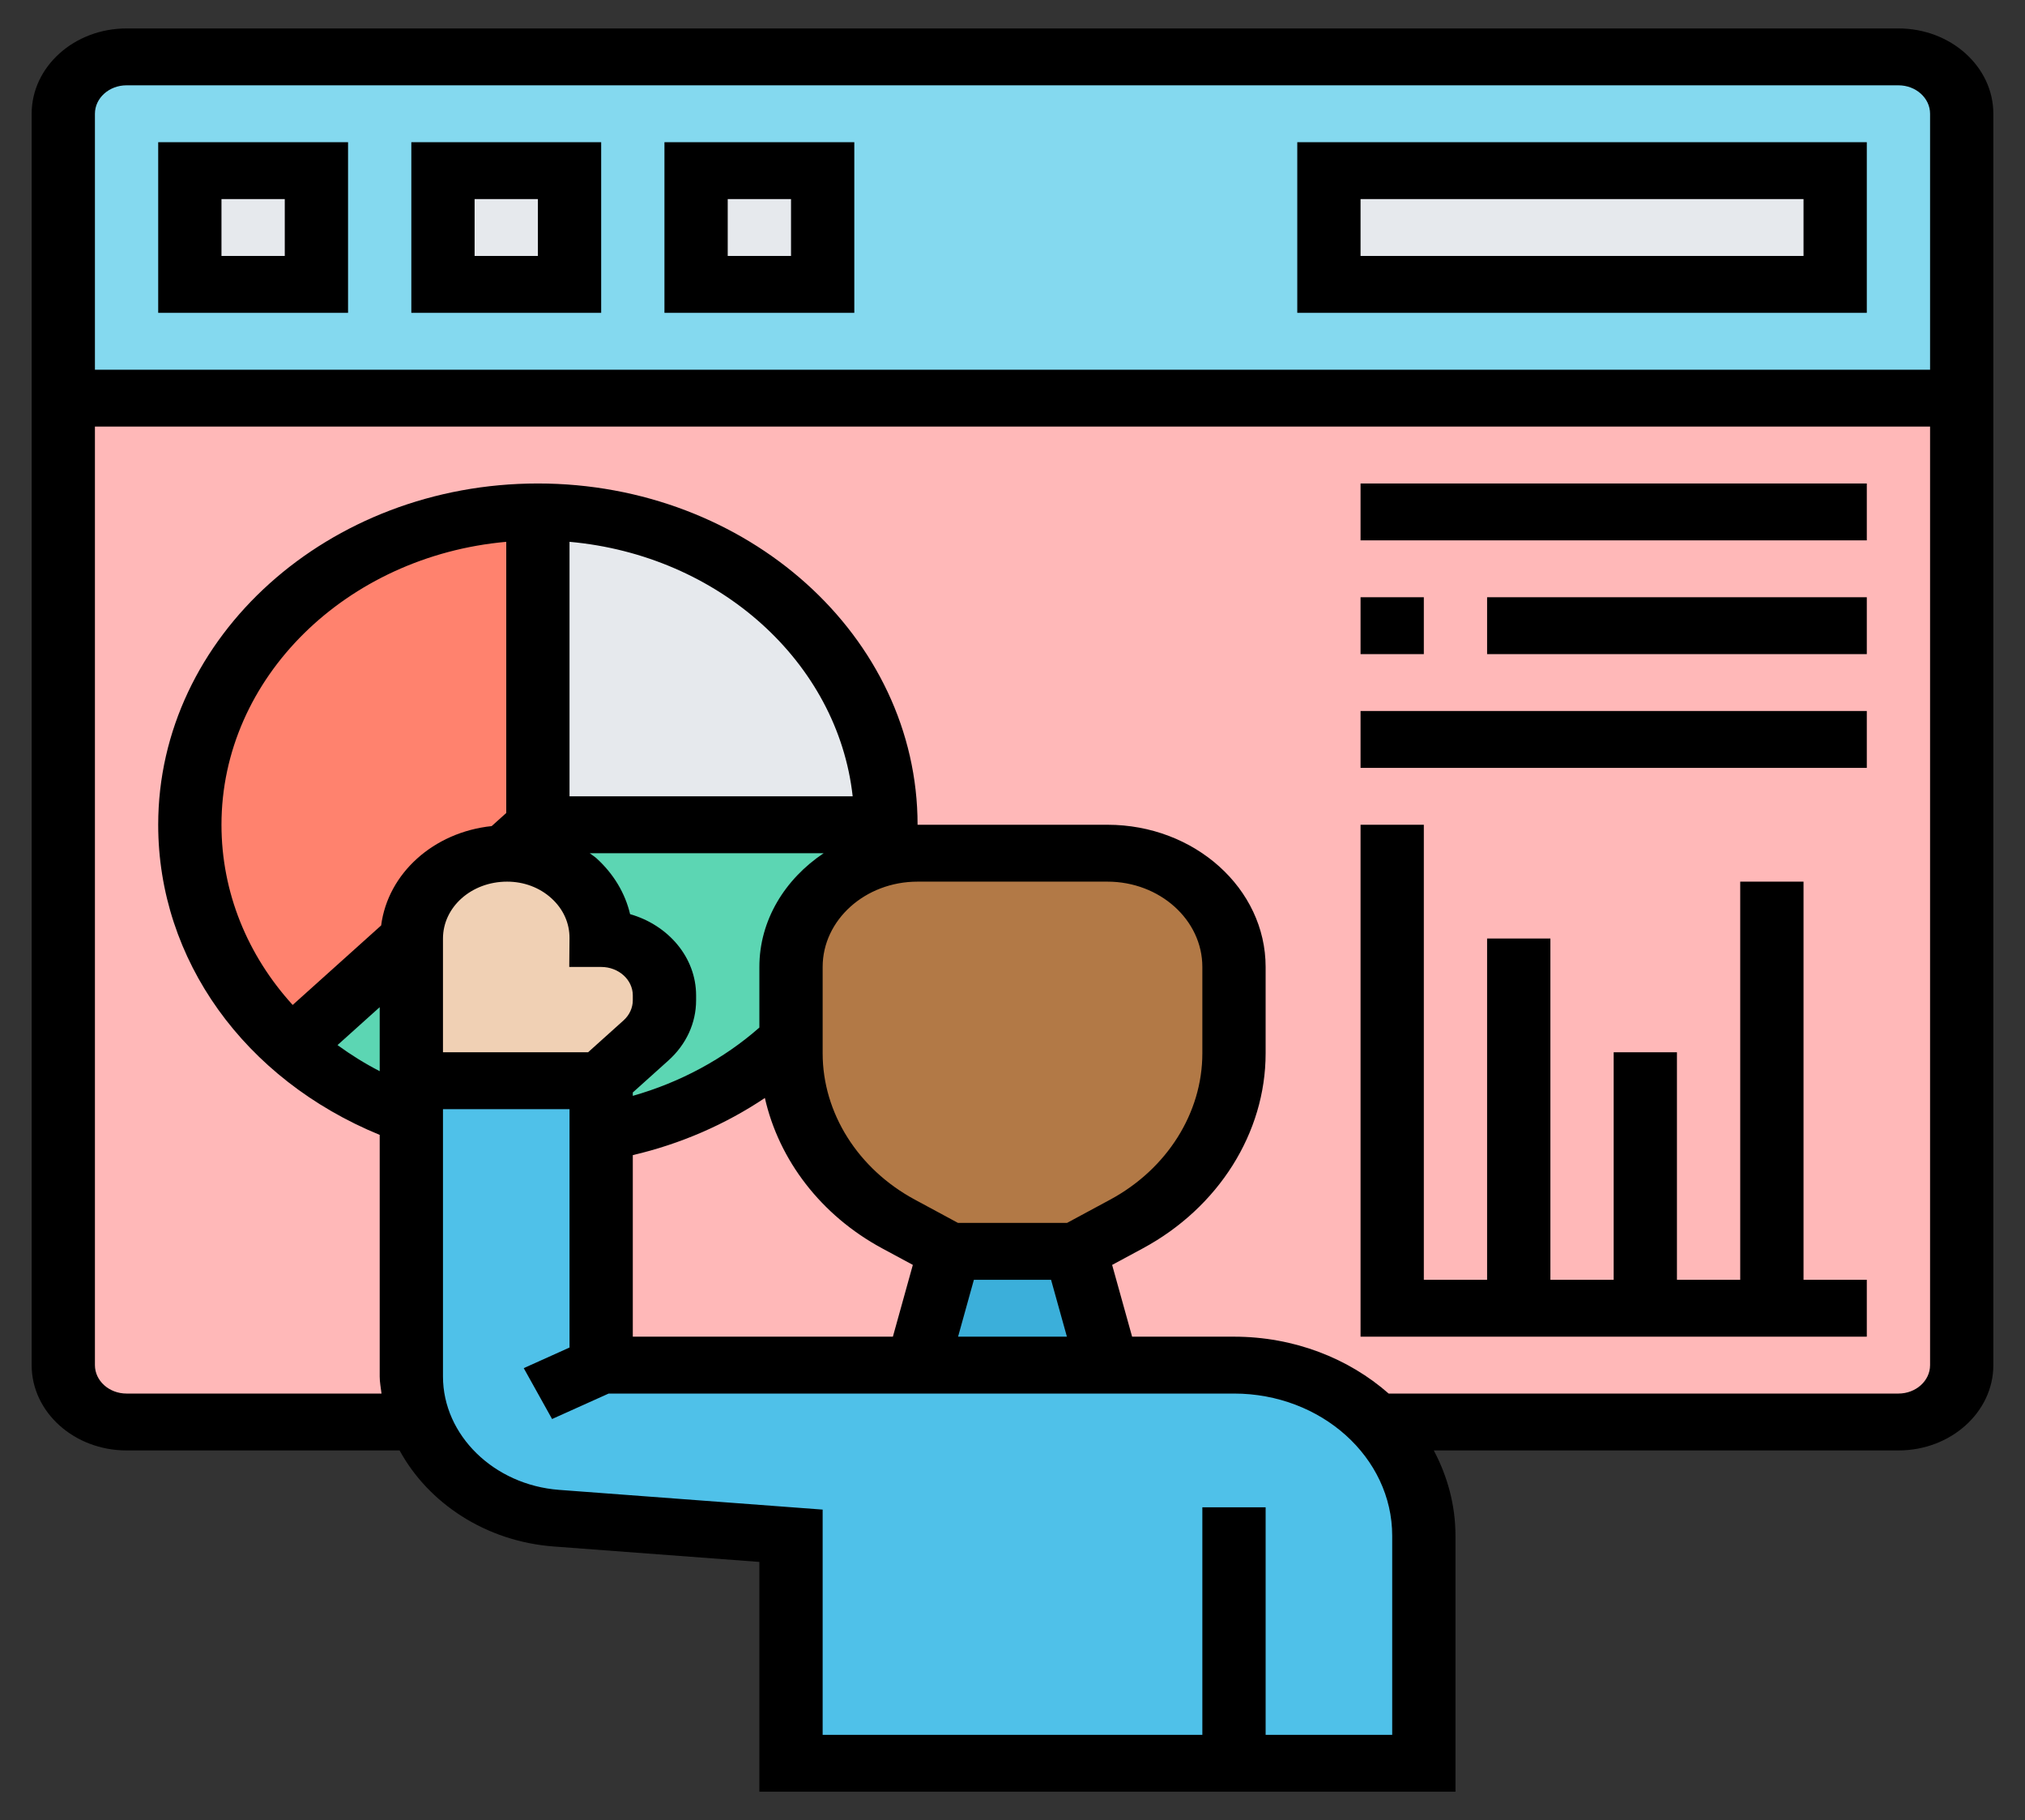 <svg width="89" height="80" viewBox="0 0 89 80" fill="none" xmlns="http://www.w3.org/2000/svg">
<rect x="0" y="0" width="89" height="80" fill="#333333" stroke="none"/>
<path d="M86.219 5V17.5H2.781V5C2.781 3.625 4.033 2.5 5.562 2.5H83.438C84.967 2.5 86.219 3.625 86.219 5Z" fill="#84D9EF"/>
<path d="M41.719 55L40.328 60H26.422V49.775C29.676 49.237 32.582 47.763 34.766 45.675V46.3C34.766 49.375 36.559 52.212 39.494 53.8L41.719 55Z" fill="#FFEAA7"/>
<path d="M2.781 17.5V60C2.781 61.375 4.033 62.5 5.562 62.5H83.438C84.967 62.5 86.219 61.375 86.219 60V57.5V17.5H2.781Z" fill="#FFB8B8"/>
<path d="M58.406 7.5H80.656V12.5H58.406V7.5Z" fill="#E6E9ED"/>
<path d="M30.594 7.5H36.156V12.5H30.594V7.5Z" fill="#E6E9ED"/>
<path d="M19.469 7.5H25.031V12.5H19.469V7.5Z" fill="#E6E9ED"/>
<path d="M8.344 7.5H13.906V12.5H8.344V7.5Z" fill="#E6E9ED"/>
<path d="M23.641 22.5C32.096 22.5 38.938 28.65 38.938 36.25H23.641V22.5Z" fill="#E6E9ED"/>
<path d="M23.641 22.5V36.25L22.25 37.5C19.942 37.5 18.078 39.175 18.078 41.25L12.835 45.962C10.054 43.487 8.344 40.05 8.344 36.25C8.344 28.65 15.186 22.5 23.641 22.5Z" fill="#FF826E"/>
<path d="M18.078 47.5V49.062C16.09 48.362 14.309 47.312 12.835 45.962L18.078 41.25V47.5Z" fill="#5CD6B3"/>
<path d="M23.641 36.25H38.938C38.938 36.725 38.91 37.188 38.854 37.65L38.868 37.675V37.688C36.504 38.25 34.766 40.188 34.766 42.5V45.675C32.582 47.763 29.676 49.237 26.422 49.775V47.5L28.383 45.737C28.911 45.263 29.203 44.625 29.203 43.962V43.75C29.203 43.062 28.897 42.438 28.383 41.987C27.882 41.525 27.187 41.25 26.422 41.25C26.436 39.188 24.586 37.5 22.292 37.5H22.25L23.641 36.25Z" fill="#5CD6B3"/>
<path d="M28.383 41.987C28.897 42.438 29.203 43.062 29.203 43.75V43.962C29.203 44.625 28.911 45.263 28.383 45.737L26.422 47.5H18.078V41.25C18.078 39.175 19.942 37.5 22.25 37.5H22.292C24.586 37.5 26.436 39.188 26.422 41.25C27.187 41.25 27.882 41.525 28.383 41.987Z" fill="#F0D0B4"/>
<path d="M54.234 77.5H34.766V67.5L24.447 66.725C21.624 66.525 19.302 64.8 18.454 62.5C18.203 61.875 18.078 61.2 18.078 60.5V49.062V47.5H26.422V49.775V60H40.328H48.672H54.234C56.696 60 58.921 60.962 60.45 62.5C61.772 63.825 62.578 65.575 62.578 67.5V77.5H54.234Z" fill="#4FC1E9"/>
<path d="M47.281 55L48.672 60H40.328L41.719 55H47.281Z" fill="#3BAFDA"/>
<path d="M34.766 45.675V42.5C34.766 40.188 36.504 38.25 38.868 37.688V37.675C39.327 37.562 39.828 37.5 40.328 37.5H44.5H48.672C51.745 37.5 54.234 39.737 54.234 42.5V46.3C54.234 49.375 52.441 52.212 49.506 53.8L47.281 55H41.719L39.494 53.8C36.559 52.212 34.766 49.375 34.766 46.3V45.675Z" fill="#B27946"/>
<path d="M83.438 1.25H5.562C3.262 1.25 1.391 2.933 1.391 5V60C1.391 62.068 3.262 63.75 5.562 63.75H17.562C18.822 66.06 21.339 67.748 24.339 67.972L33.375 68.65V78.75H63.969V67.5C63.969 66.157 63.62 64.889 63.016 63.75H83.438C85.738 63.75 87.609 62.068 87.609 60V5C87.609 2.933 85.738 1.25 83.438 1.25ZM5.562 3.75H83.438C84.205 3.75 84.828 4.31 84.828 5V16.25H4.172V5C4.172 4.31 4.795 3.75 5.562 3.75ZM33.375 42.5V45.163C31.808 46.542 29.892 47.574 27.812 48.165V48.017L29.371 46.616C30.16 45.909 30.594 44.966 30.594 43.965V43.75C30.594 42.08 29.374 40.661 27.693 40.179C27.476 39.256 26.968 38.407 26.212 37.72C26.12 37.638 26.013 37.576 25.917 37.5H36.201C34.496 38.64 33.375 40.449 33.375 42.5ZM22.288 38.75C23.025 38.75 23.716 39.009 24.234 39.48C24.755 39.951 25.037 40.576 25.03 41.239L25.019 42.5H26.422C27.189 42.5 27.812 43.06 27.812 43.75V43.965C27.812 44.294 27.665 44.616 27.405 44.849L25.846 46.25H19.469V41.25C19.469 39.871 20.716 38.75 22.288 38.75ZM27.812 50.77C29.905 50.282 31.881 49.421 33.617 48.258C34.232 50.983 36.08 53.417 38.775 54.87L40.12 55.595L39.243 58.75H27.812V50.77ZM42.803 56.25H46.195L46.891 58.75H42.108L42.803 56.25ZM46.896 53.75H42.105L40.209 52.727C37.708 51.38 36.156 48.916 36.156 46.296V42.5C36.156 40.432 38.028 38.75 40.328 38.75H48.672C50.972 38.75 52.844 40.432 52.844 42.5V46.296C52.844 48.916 51.292 51.379 48.793 52.727L46.896 53.75ZM25.031 35V23.814C31.591 24.402 36.822 29.104 37.476 35H25.031ZM22.25 35.733L21.609 36.309C19.058 36.576 17.049 38.383 16.752 40.675L12.863 44.17C10.879 41.99 9.734 39.222 9.734 36.25C9.734 29.78 15.233 24.442 22.25 23.814V35.733ZM16.688 44.267V47.081C16.03 46.742 15.412 46.356 14.834 45.934L16.688 44.267ZM61.188 76.25H55.625V66.25H52.844V76.25H36.156V66.35L24.57 65.483C21.709 65.267 19.469 63.079 19.469 60.499V48.75H25.031V59.227L23.019 60.133L24.264 62.369L26.75 61.25H54.234C58.068 61.25 61.188 64.054 61.188 67.5V76.25ZM83.438 61.25H61.033C59.277 59.706 56.878 58.75 54.234 58.75H49.757L48.879 55.596L50.224 54.871C53.556 53.075 55.625 49.789 55.625 46.296V42.5C55.625 39.054 52.506 36.25 48.672 36.25H40.328C40.328 27.979 32.842 21.25 23.641 21.25C14.439 21.25 6.953 27.979 6.953 36.25C6.953 42.185 10.745 47.44 16.688 49.881V60.499C16.688 60.755 16.739 61 16.768 61.25H5.562C4.795 61.25 4.172 60.69 4.172 60V18.75H84.828V60C84.828 60.69 84.205 61.25 83.438 61.25Z" fill="black"/>
<path d="M15.297 6.25H6.953V13.75H15.297V6.25ZM12.516 11.25H9.734V8.75H12.516V11.25Z" fill="black"/>
<path d="M26.422 6.25H18.078V13.75H26.422V6.25ZM23.641 11.25H20.859V8.75H23.641V11.25Z" fill="black"/>
<path d="M37.547 6.25H29.203V13.75H37.547V6.25ZM34.766 11.25H31.984V8.75H34.766V11.25Z" fill="black"/>
<path d="M82.047 6.25H57.016V13.75H82.047V6.25ZM79.266 11.25H59.797V8.75H79.266V11.25Z" fill="black"/>
<path d="M79.266 38.75H76.484V56.25H73.703V46.25H70.922V56.25H68.141V41.25H65.359V56.25H62.578V36.25H59.797V58.75H82.047V56.25H79.266V38.75Z" fill="black"/>
<path d="M59.797 21.25H82.047V23.75H59.797V21.25Z" fill="black"/>
<path d="M59.797 26.25H62.578V28.75H59.797V26.25Z" fill="black"/>
<path d="M65.359 26.25H82.047V28.75H65.359V26.25Z" fill="black"/>
<path d="M59.797 31.25H82.047V33.75H59.797V31.25Z" fill="black"/>
</svg>
